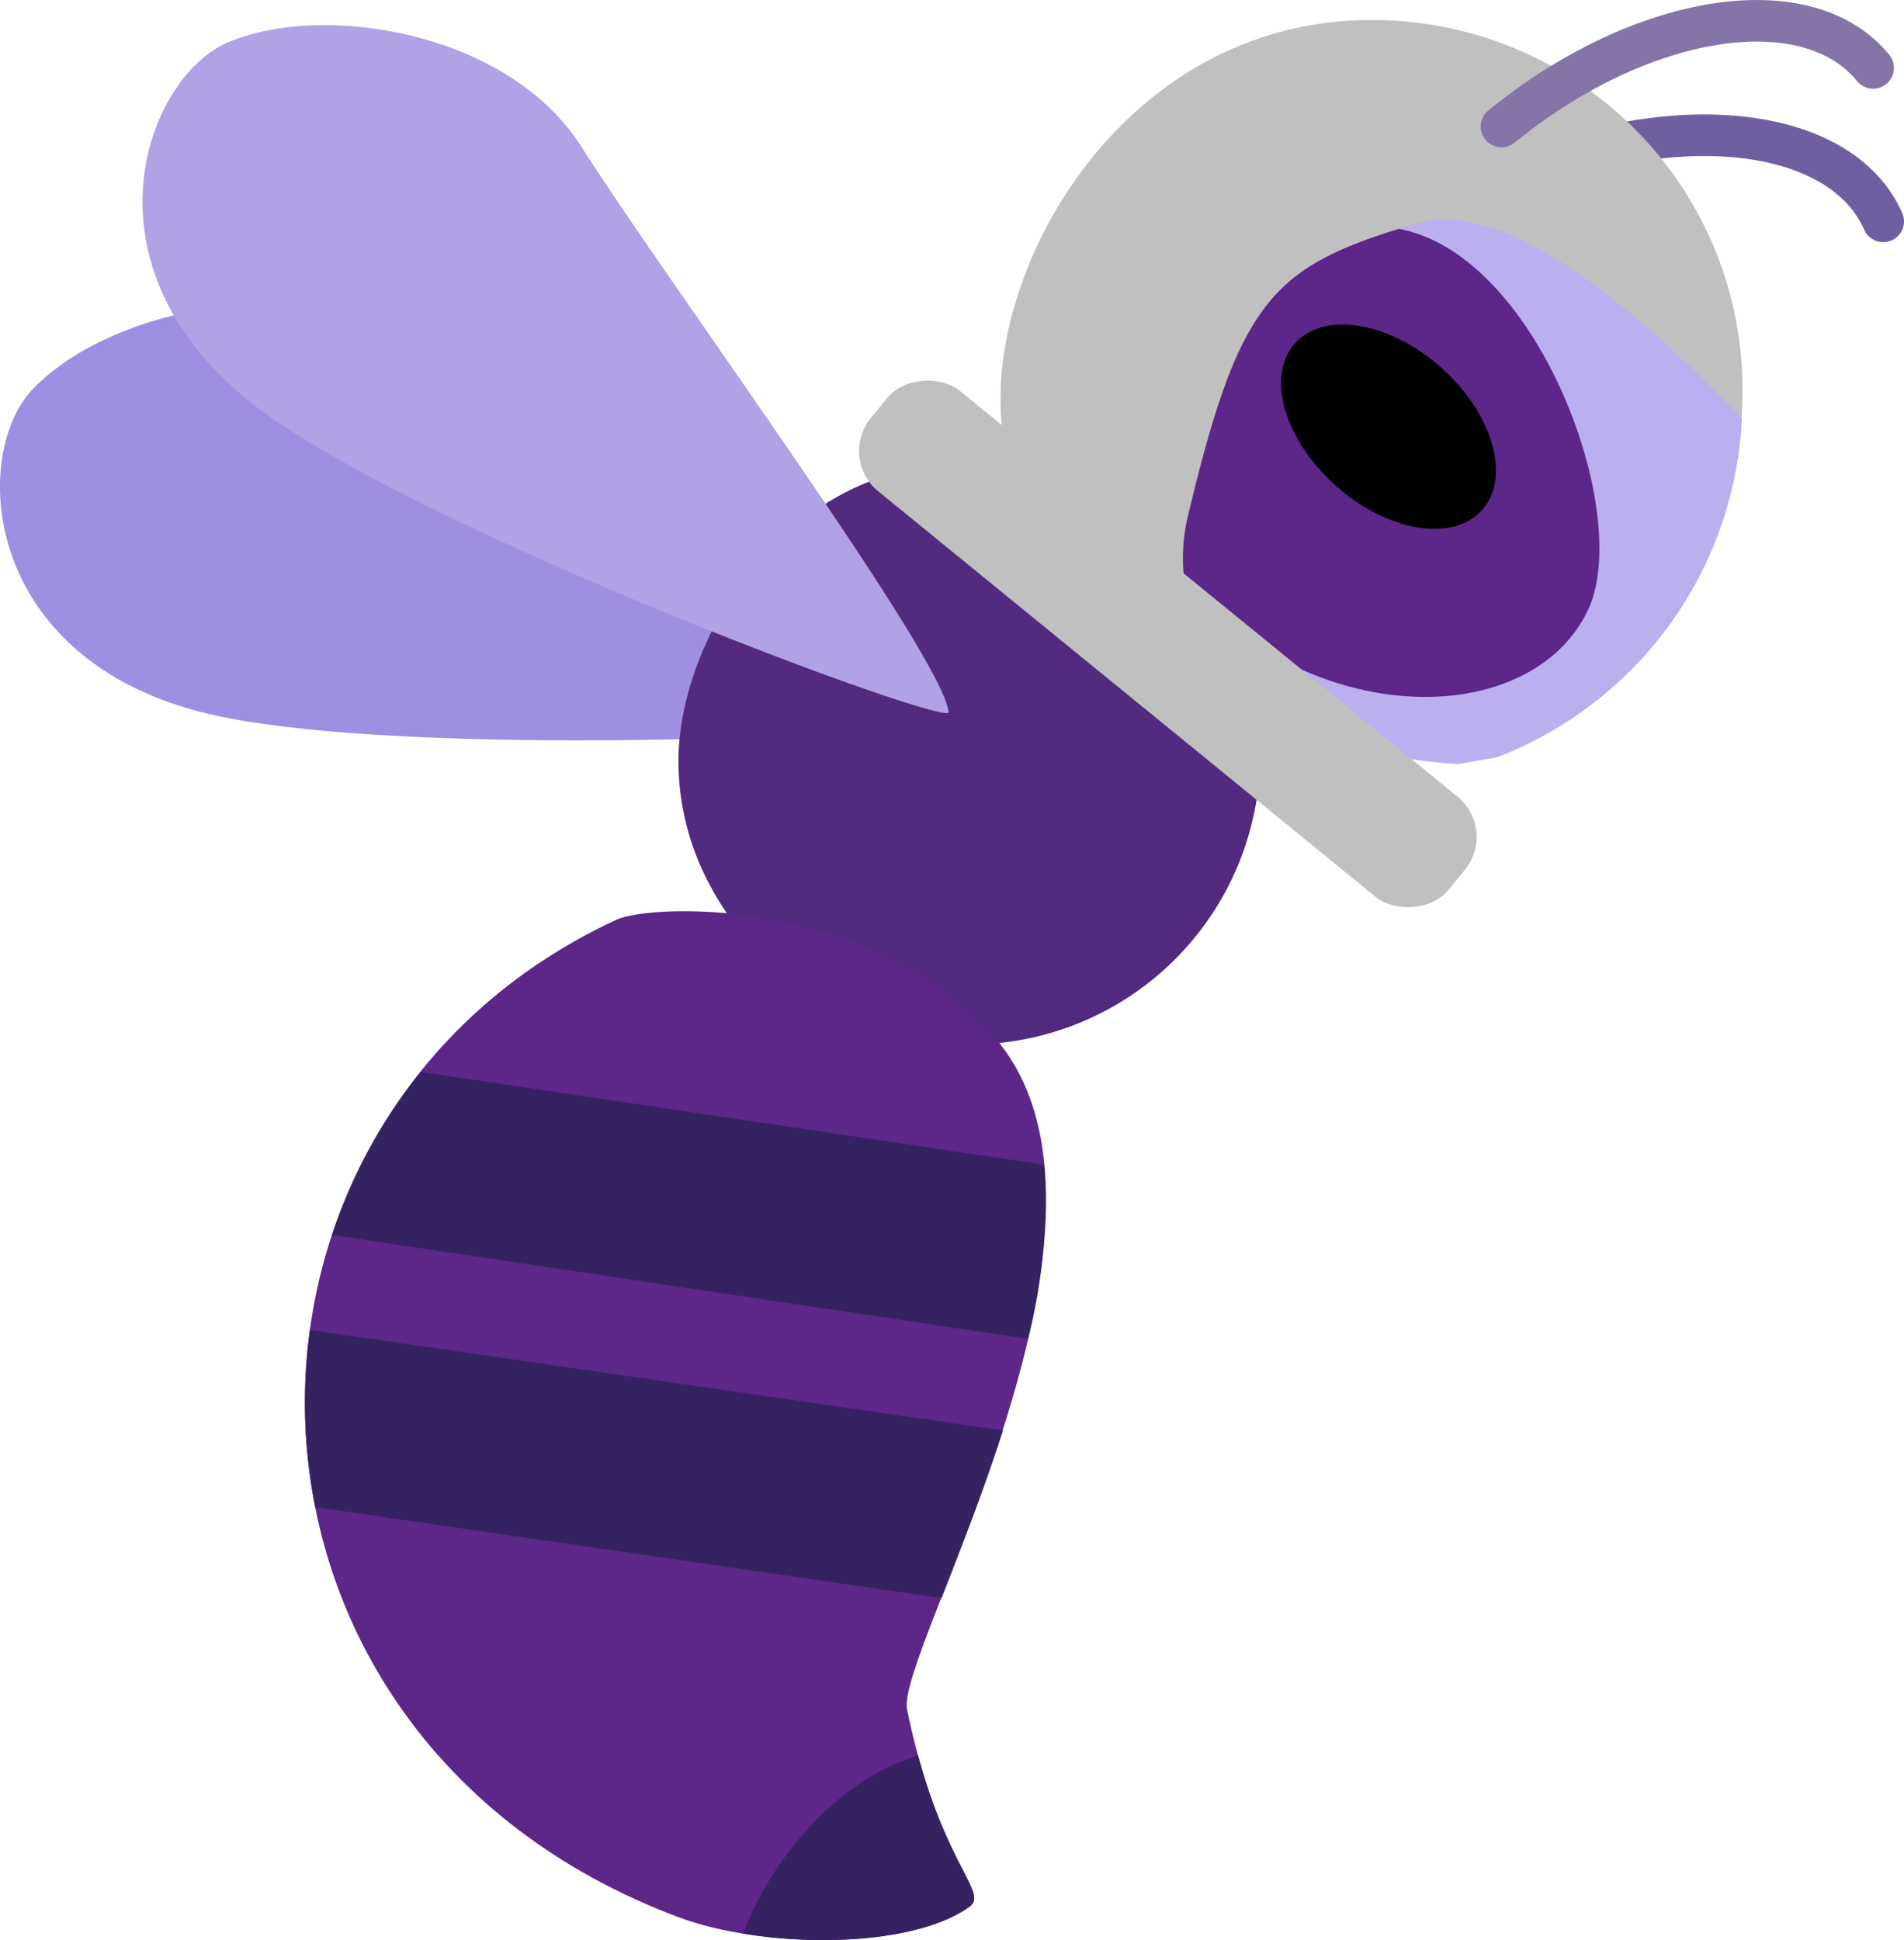 <svg id="Layer_1" data-name="Layer 1" xmlns="http://www.w3.org/2000/svg" viewBox="0 0 183.29 186.75"><defs><style>.cls-1{fill:silver;}.cls-2,.cls-7{fill:none;stroke-linecap:round;stroke-miterlimit:10;stroke-width:4px;}.cls-2{stroke:#705fa0;}.cls-3{fill:#9f8fe2;}.cls-4{fill:#522a7f;}.cls-5{fill:#5d2689;}.cls-6{fill:#b1a1e5;}.cls-7{stroke:#8474a8;}.cls-8{fill:#352260;}.cls-9{fill:#bbafef;}</style></defs><path class="cls-1" d="M504.68,291.8" transform="translate(-365.36 -187.26)"/><path class="cls-2" d="M546.65,208.57c-4.06-9.23-20.16-11-36-4.07" transform="translate(-365.36 -187.26)"/><path class="cls-3" d="M403.68,220.44c-10.79-7.33-28.26-3-35.18,4.29-6.1,6.4-4.89,26.67,17.94,31.47,20.36,4.28,72.09,1.6,71.31.22C455,251.58,416.76,229.32,403.68,220.44Z" transform="translate(-365.36 -187.26)"/><path class="cls-4" d="M486.68,259.8a28,28,0,0,1-28,28,28.87,28.87,0,0,1-25.05-15.47,25.19,25.19,0,0,1-2.95-12.53c.48-12.05,10.75-28,28-28A28,28,0,0,1,486.68,259.8Z" transform="translate(-365.36 -187.26)"/><path class="cls-5" d="M424.68,275.8c-41,19-40.8,78.45,6,96,8,3,22.13,3.19,28-1,2-1.43-3-4.25-6-19-1.11-5.41,23-46,9-64C450.82,273.84,428.46,274.05,424.68,275.8Z" transform="translate(-365.36 -187.26)"/><path class="cls-1" d="M533.11,225a35.62,35.62,0,0,1-36,35.18c-13.81-.12-26.12-8.75-31.79-19.89a31.71,31.71,0,0,1-3.62-15.92c.74-15.27,14-35.37,36-35.18A35.61,35.61,0,0,1,533.11,225Z" transform="translate(-365.36 -187.26)"/><path class="cls-1" d="M476.68,230.8" transform="translate(-365.36 -187.26)"/><path class="cls-6" d="M421.3,201.34c-7-11-24.76-13.93-34-10-8.13,3.46-15.05,22.55,4,36,17,12,65.56,30,65.38,28.46C456.06,250.27,429.79,214.68,421.3,201.34Z" transform="translate(-365.36 -187.26)"/><path class="cls-7" d="M545.68,193.8c-6.36-7.81-22.37-5.29-35.78,5.64" transform="translate(-365.36 -187.26)"/><path class="cls-8" d="M458.68,370.8c1.79-1.27-2-3.65-4.94-14.57-8.05,2.45-14.26,10.28-16.85,17.15C444.66,374.66,454.14,374.05,458.68,370.8Z" transform="translate(-365.36 -187.26)"/><path class="cls-8" d="M397.32,306.13l67,10a53.29,53.29,0,0,0,1.55-16.76l-60-8.93A50.39,50.39,0,0,0,397.32,306.13Z" transform="translate(-365.36 -187.26)"/><path class="cls-8" d="M395.19,315.28a51.68,51.68,0,0,0,.52,17.05L456,341.08c1.79-4.58,4-10.17,5.91-16.13Z" transform="translate(-365.36 -187.26)"/><path class="cls-9" d="M533.05,227.53c-10.65-11.14-23.07-21.27-31.29-18.75-13.74,4.2-17,7.28-22,29.13s26,22.89,26,22.89l3.69-.64A36.82,36.82,0,0,0,533.05,227.53Z" transform="translate(-365.36 -187.26)"/><path class="cls-5" d="M503.25,210.34a13.6,13.6,0,0,0-3.22-1.05c-12.29,3.8-15.49,7.39-20.27,27.47a17.34,17.34,0,0,0-.41,6.21,29.05,29.05,0,0,0,10.75,8.48c11.56,5.43,24.16,3,28.14-5.5S514.81,215.77,503.25,210.34Z" transform="translate(-365.36 -187.26)"/><rect class="cls-1" x="471.57" y="213.39" width="12.46" height="71.8" rx="5" transform="translate(-382.71 274.78) rotate(-50.81)"/><ellipse cx="499.01" cy="228.3" rx="7.62" ry="12.06" transform="translate(-368.4 262.57) rotate(-48.39)"/></svg>